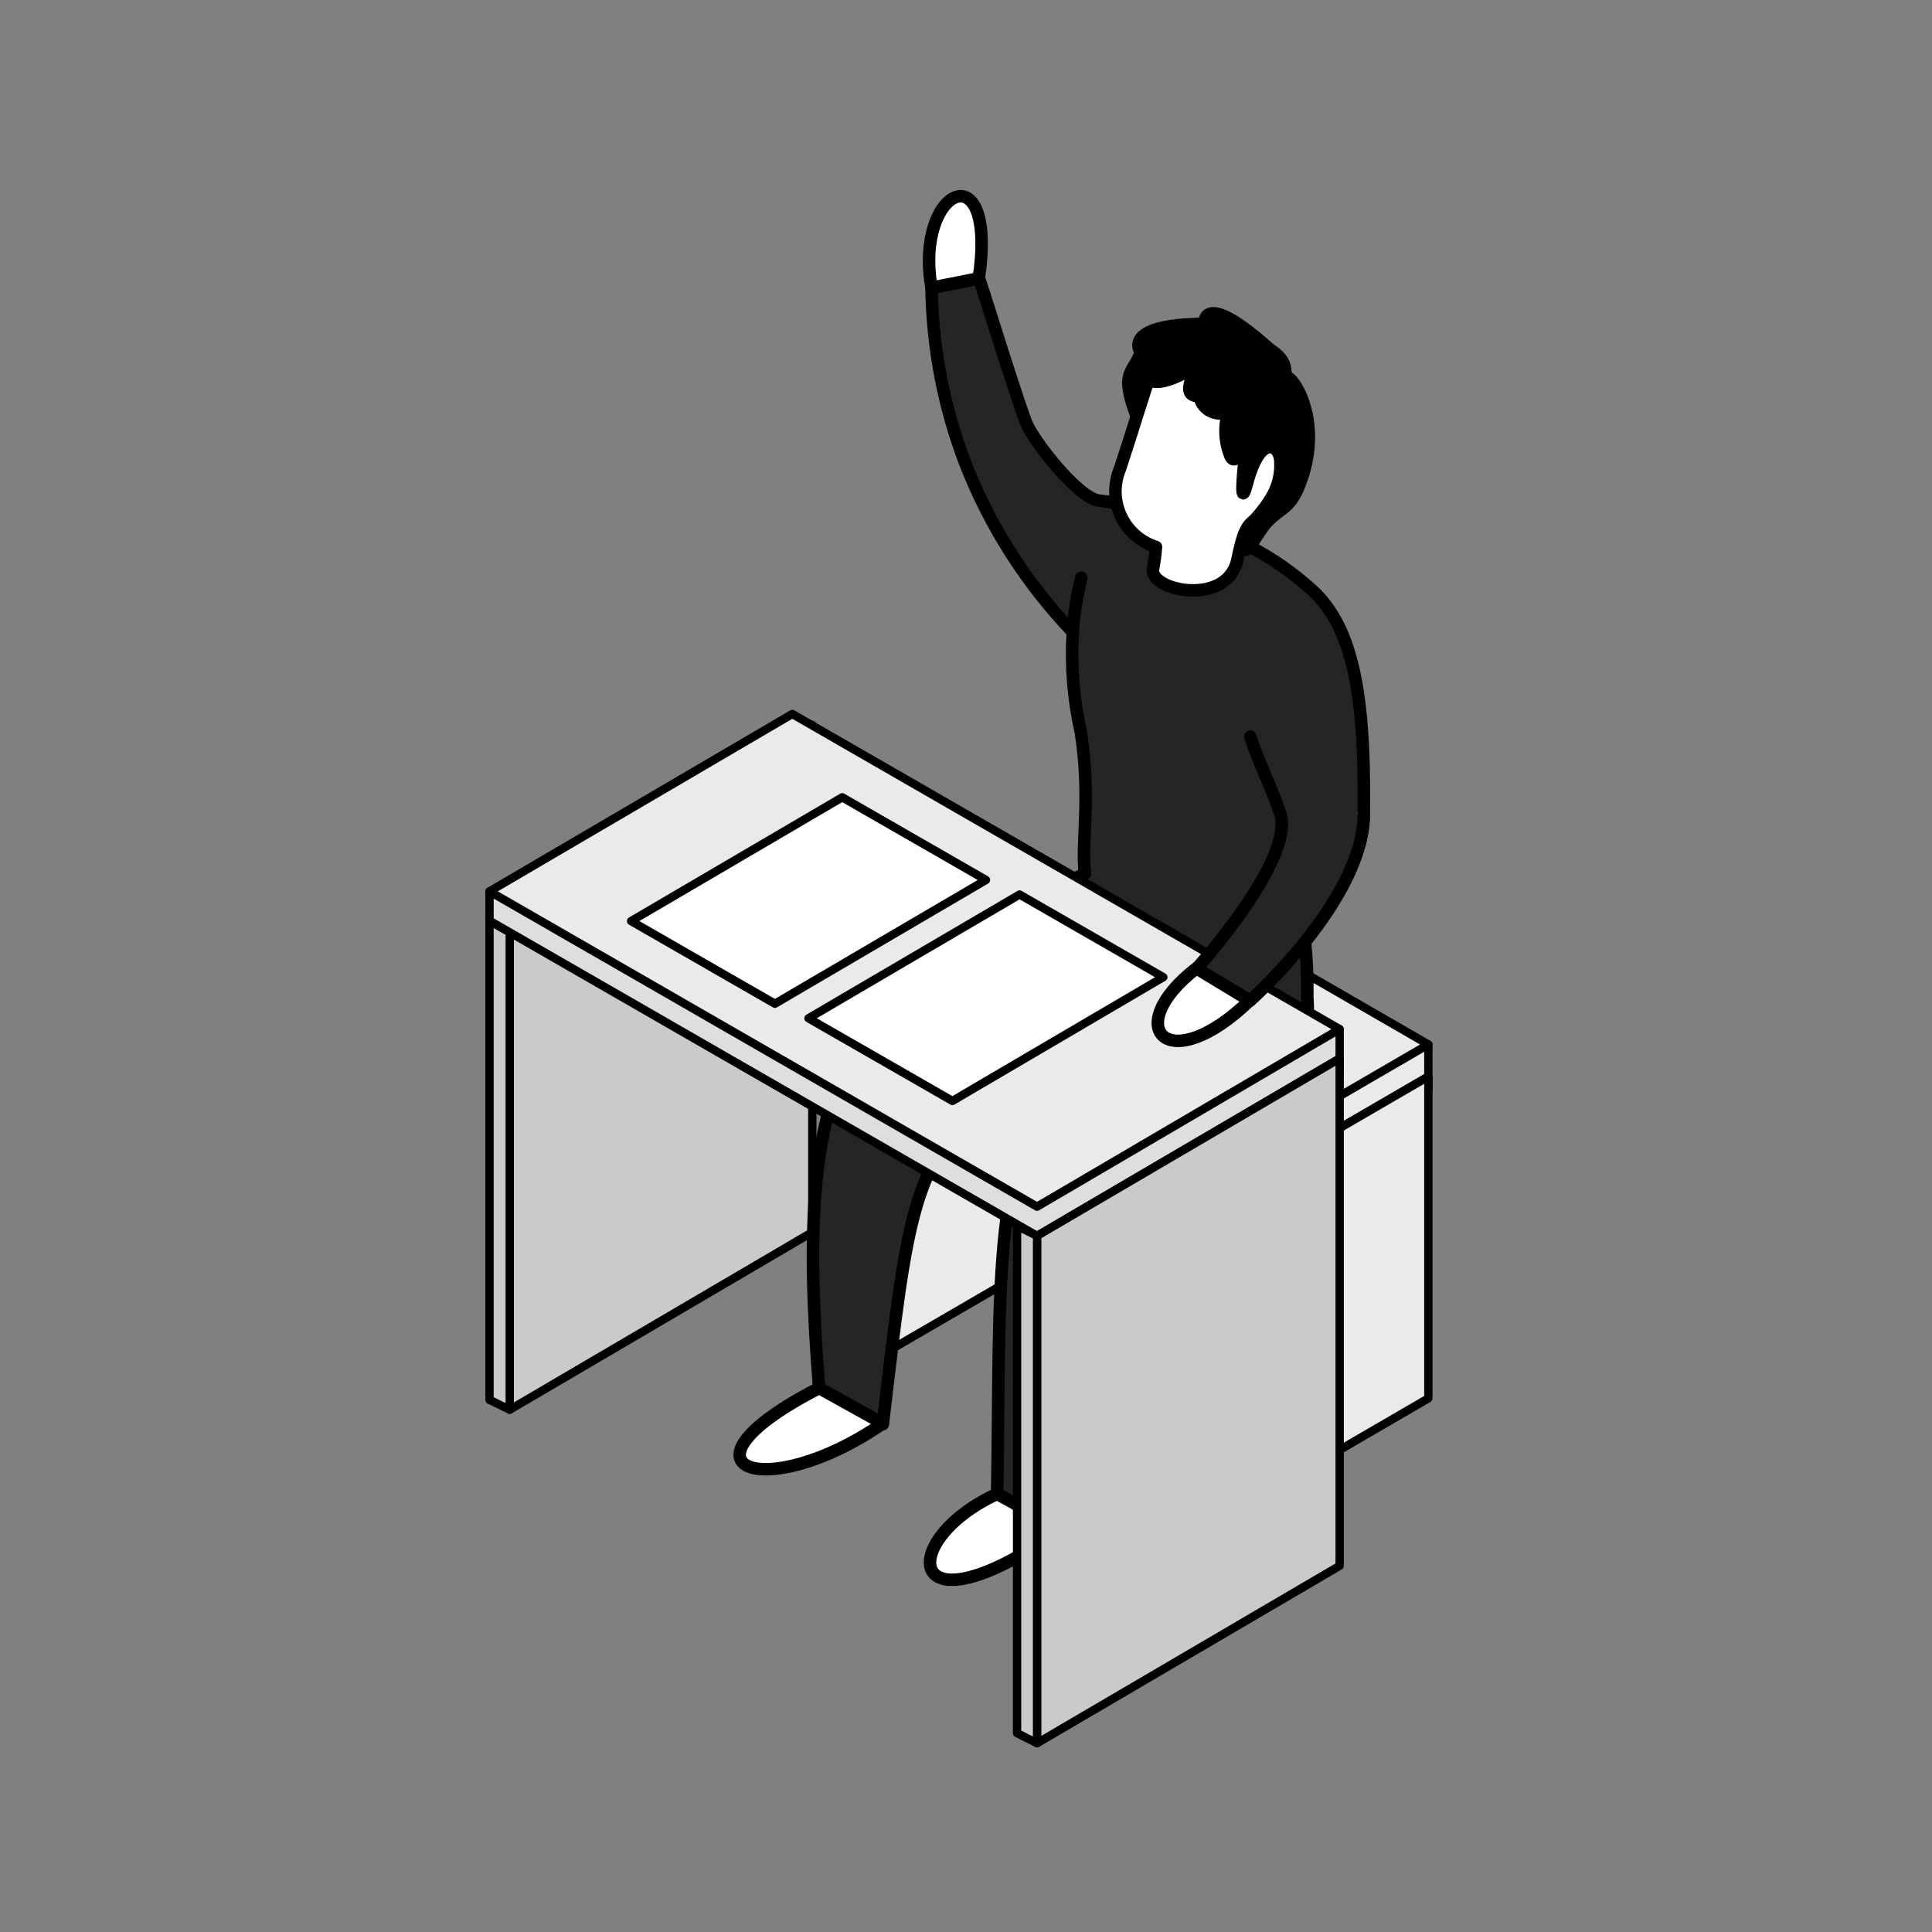 <svg width="32" height="32" viewBox="0 0 32 32" fill="none" xmlns="http://www.w3.org/2000/svg">
<rect x="0" y="0" width="32" height="32" fill="#808080" stroke="none"/>
<g clip-path="url(#clip0)">
<path d="M8.443 23.349L13.454 20.409V12.006L8.443 14.946V23.349Z" fill="#CACACA" stroke="black" stroke-width="0.138" stroke-linecap="round" stroke-linejoin="round"/>
<path d="M8.108 15.25L8.443 15.441V23.349L8.108 23.186V15.25Z" fill="#CACACA" stroke="black" stroke-width="0.138" stroke-linecap="round" stroke-linejoin="round"/>
<path d="M14.245 22.649L18.937 19.922V14.592L14.245 17.319V22.649Z" fill="#EAEAEA" stroke="black" stroke-width="0.138" stroke-linecap="round" stroke-linejoin="round"/>
<path d="M23.658 18.075V17.3H14.245V17.831L18.967 20.558L23.658 17.831" fill="#EAEAEA"/>
<path d="M23.658 18.075V17.3H14.245V17.831L18.967 20.558L23.658 17.831" stroke="black" stroke-width="0.138" stroke-linecap="round" stroke-linejoin="round"/>
<path d="M18.967 25.888L23.658 23.161V17.831L18.967 20.558V25.888Z" fill="#EAEAEA" stroke="black" stroke-width="0.138" stroke-linecap="round" stroke-linejoin="round"/>
<path d="M23.658 17.3L18.937 14.573L14.245 17.3L18.967 20.027L23.658 17.3Z" fill="#EAEAEA" stroke="black" stroke-width="0.138" stroke-linecap="round" stroke-linejoin="round"/>
<path d="M21.692 9.738C21.407 9.485 21.094 9.266 20.759 9.085C20.364 8.841 19.904 8.72 19.44 8.737C19.07 8.488 18.644 8.335 18.201 8.291C17.861 8.253 17.111 7.301 16.992 6.991C16.796 6.477 16.162 4.397 16.212 4.615L15.429 4.77C15.444 5.774 15.637 6.766 15.999 7.702V7.702C16.404 8.73 17.006 9.67 17.769 10.468C17.734 11.025 17.779 11.584 17.902 12.128C18.074 13.234 17.902 13.975 17.971 14.468C14.013 16.404 13.128 17.546 13.568 23.003L14.622 23.59C15.131 19.319 15.103 18.819 17.736 17.383C16.4 19.103 16.575 21.2 16.516 24.743L17.57 25.327C18.458 20.578 18.259 20.027 19.661 18.788C20.629 17.928 21.769 17.814 21.653 16.526C21.659 16.213 21.646 15.901 21.614 15.591C22.09 14.999 22.574 14.208 22.588 13.502C22.621 11.359 22.364 10.322 21.692 9.738Z" fill="#252525" stroke="black" stroke-width="0.207" stroke-linecap="round" stroke-linejoin="round"/>
<path d="M13.568 22.99C10.985 24.317 12.672 24.926 14.622 23.576L13.568 22.99Z" fill="white" stroke="black" stroke-width="0.207" stroke-linecap="round" stroke-linejoin="round"/>
<path d="M16.516 24.743C14.821 25.523 14.981 27.166 17.57 25.327L16.516 24.743Z" fill="white" stroke="black" stroke-width="0.207" stroke-linecap="round" stroke-linejoin="round"/>
<path d="M22.189 17.754V17.046L8.108 14.764V15.25L17.177 20.47L22.189 17.532" fill="#DEDEDE"/>
<path d="M22.189 17.754V17.046L8.108 14.764V15.25L17.177 20.47L22.189 17.532" stroke="black" stroke-width="0.138" stroke-linecap="round" stroke-linejoin="round"/>
<path d="M17.177 28.873L22.189 25.935V17.532L17.177 20.47V28.873Z" fill="#CACACA" stroke="black" stroke-width="0.138" stroke-linecap="round" stroke-linejoin="round"/>
<path d="M22.189 17.046L13.123 11.826L8.108 14.764L17.177 19.986L22.189 17.046Z" fill="#EAEAEA" stroke="black" stroke-width="0.138" stroke-linecap="round" stroke-linejoin="round"/>
<path d="M17.177 28.873L16.846 28.707V20.304L17.177 20.47V28.873Z" fill="#CACACA" stroke="black" stroke-width="0.138" stroke-linecap="round" stroke-linejoin="round"/>
<path d="M19.268 16.185L15.775 18.235L13.391 16.866L16.887 14.816L19.268 16.185Z" fill="white" stroke="black" stroke-width="0.138" stroke-linecap="round" stroke-linejoin="round"/>
<path d="M16.331 14.575L12.835 16.625L10.453 15.256L13.95 13.206L16.331 14.575Z" fill="white" stroke="black" stroke-width="0.138" stroke-linecap="round" stroke-linejoin="round"/>
<path d="M19.822 16.033C18.544 17.015 19.338 17.892 20.704 16.567L19.822 16.033Z" fill="white" stroke="black" stroke-width="0.207" stroke-linecap="round" stroke-linejoin="round"/>
<path d="M16.212 4.61C16.527 2.472 15.136 3.111 15.429 4.765L16.212 4.61Z" fill="white" stroke="black" stroke-width="0.207" stroke-linecap="round" stroke-linejoin="round"/>
<path d="M18.823 6.886C18.547 6.15 18.762 6.197 18.895 5.838C18.895 5.838 18.547 5.373 19.949 5.365C19.949 5.365 19.894 4.756 21.055 5.807L20.502 6.278L19.119 6.358L18.823 6.886Z" fill="black" stroke="black" stroke-width="0.207" stroke-linecap="round" stroke-linejoin="round"/>
<path d="M19.147 9.06C19.137 9.184 19.12 9.306 19.097 9.428C19.044 9.788 20.336 10.056 20.497 9.262C20.657 8.468 20.743 8.773 21.05 8.333C21.468 7.716 21.426 6.673 20.737 6.361C20.049 6.048 19.313 6.015 19.025 6.305C19 6.33 18.79 7.038 18.552 7.76C18.5 7.884 18.473 8.017 18.475 8.152C18.477 8.286 18.507 8.419 18.563 8.541C18.619 8.664 18.7 8.773 18.8 8.862C18.901 8.952 19.019 9.019 19.147 9.06V9.06Z" fill="white" stroke="black" stroke-width="0.207" stroke-linecap="round" stroke-linejoin="round"/>
<path d="M19.863 6.54C19.869 6.594 19.887 6.646 19.917 6.691C19.947 6.737 19.986 6.774 20.033 6.801C20.08 6.828 20.133 6.844 20.187 6.847C20.241 6.849 20.295 6.839 20.345 6.817C20.272 7.058 20.284 7.317 20.378 7.55C20.48 7.78 20.654 7.249 20.654 7.249C20.654 7.249 20.485 8.632 20.654 8.009C20.875 7.163 21.207 7.367 21.207 7.655C21.241 8.369 20.563 8.673 20.58 8.98C20.599 9.345 20.806 8.828 21 8.632C21.249 8.374 21.398 8.438 21.581 7.863C21.858 6.964 21.47 6.33 21.34 6.256C21.21 6.181 21.443 5.979 20.881 5.702C20.32 5.426 19.564 5.26 19.791 5.464C19.791 5.464 18.505 6.073 18.937 5.99C18.937 5.99 18.796 6.712 19.863 6.032C19.863 6.032 19.493 6.585 19.863 6.557V6.54Z" fill="black" stroke="black" stroke-width="0.207" stroke-linecap="round" stroke-linejoin="round"/>
<path d="M22.588 13.511C22.563 14.927 20.704 16.575 20.704 16.575L19.822 16.041C19.822 16.041 21.451 14.238 21.205 13.475C21.064 13.04 20.848 12.645 20.71 12.2" fill="#252525"/>
<path d="M22.588 13.511C22.563 14.927 20.704 16.575 20.704 16.575L19.822 16.041C19.822 16.041 21.451 14.238 21.205 13.475C21.064 13.04 20.848 12.645 20.71 12.2" stroke="black" stroke-width="0.207" stroke-linecap="round" stroke-linejoin="round"/>
<path d="M17.769 10.446C17.791 10.15 17.838 9.857 17.91 9.569Z" fill="#252525"/>
<path d="M17.769 10.446C17.791 10.15 17.838 9.857 17.91 9.569" stroke="black" stroke-width="0.207" stroke-linecap="round" stroke-linejoin="round"/>
</g>
<defs>
<clipPath id="clip0">
<rect width="15.766" height="26" fill="white" transform="translate(8 3)"/>
</clipPath>
</defs>
</svg>
